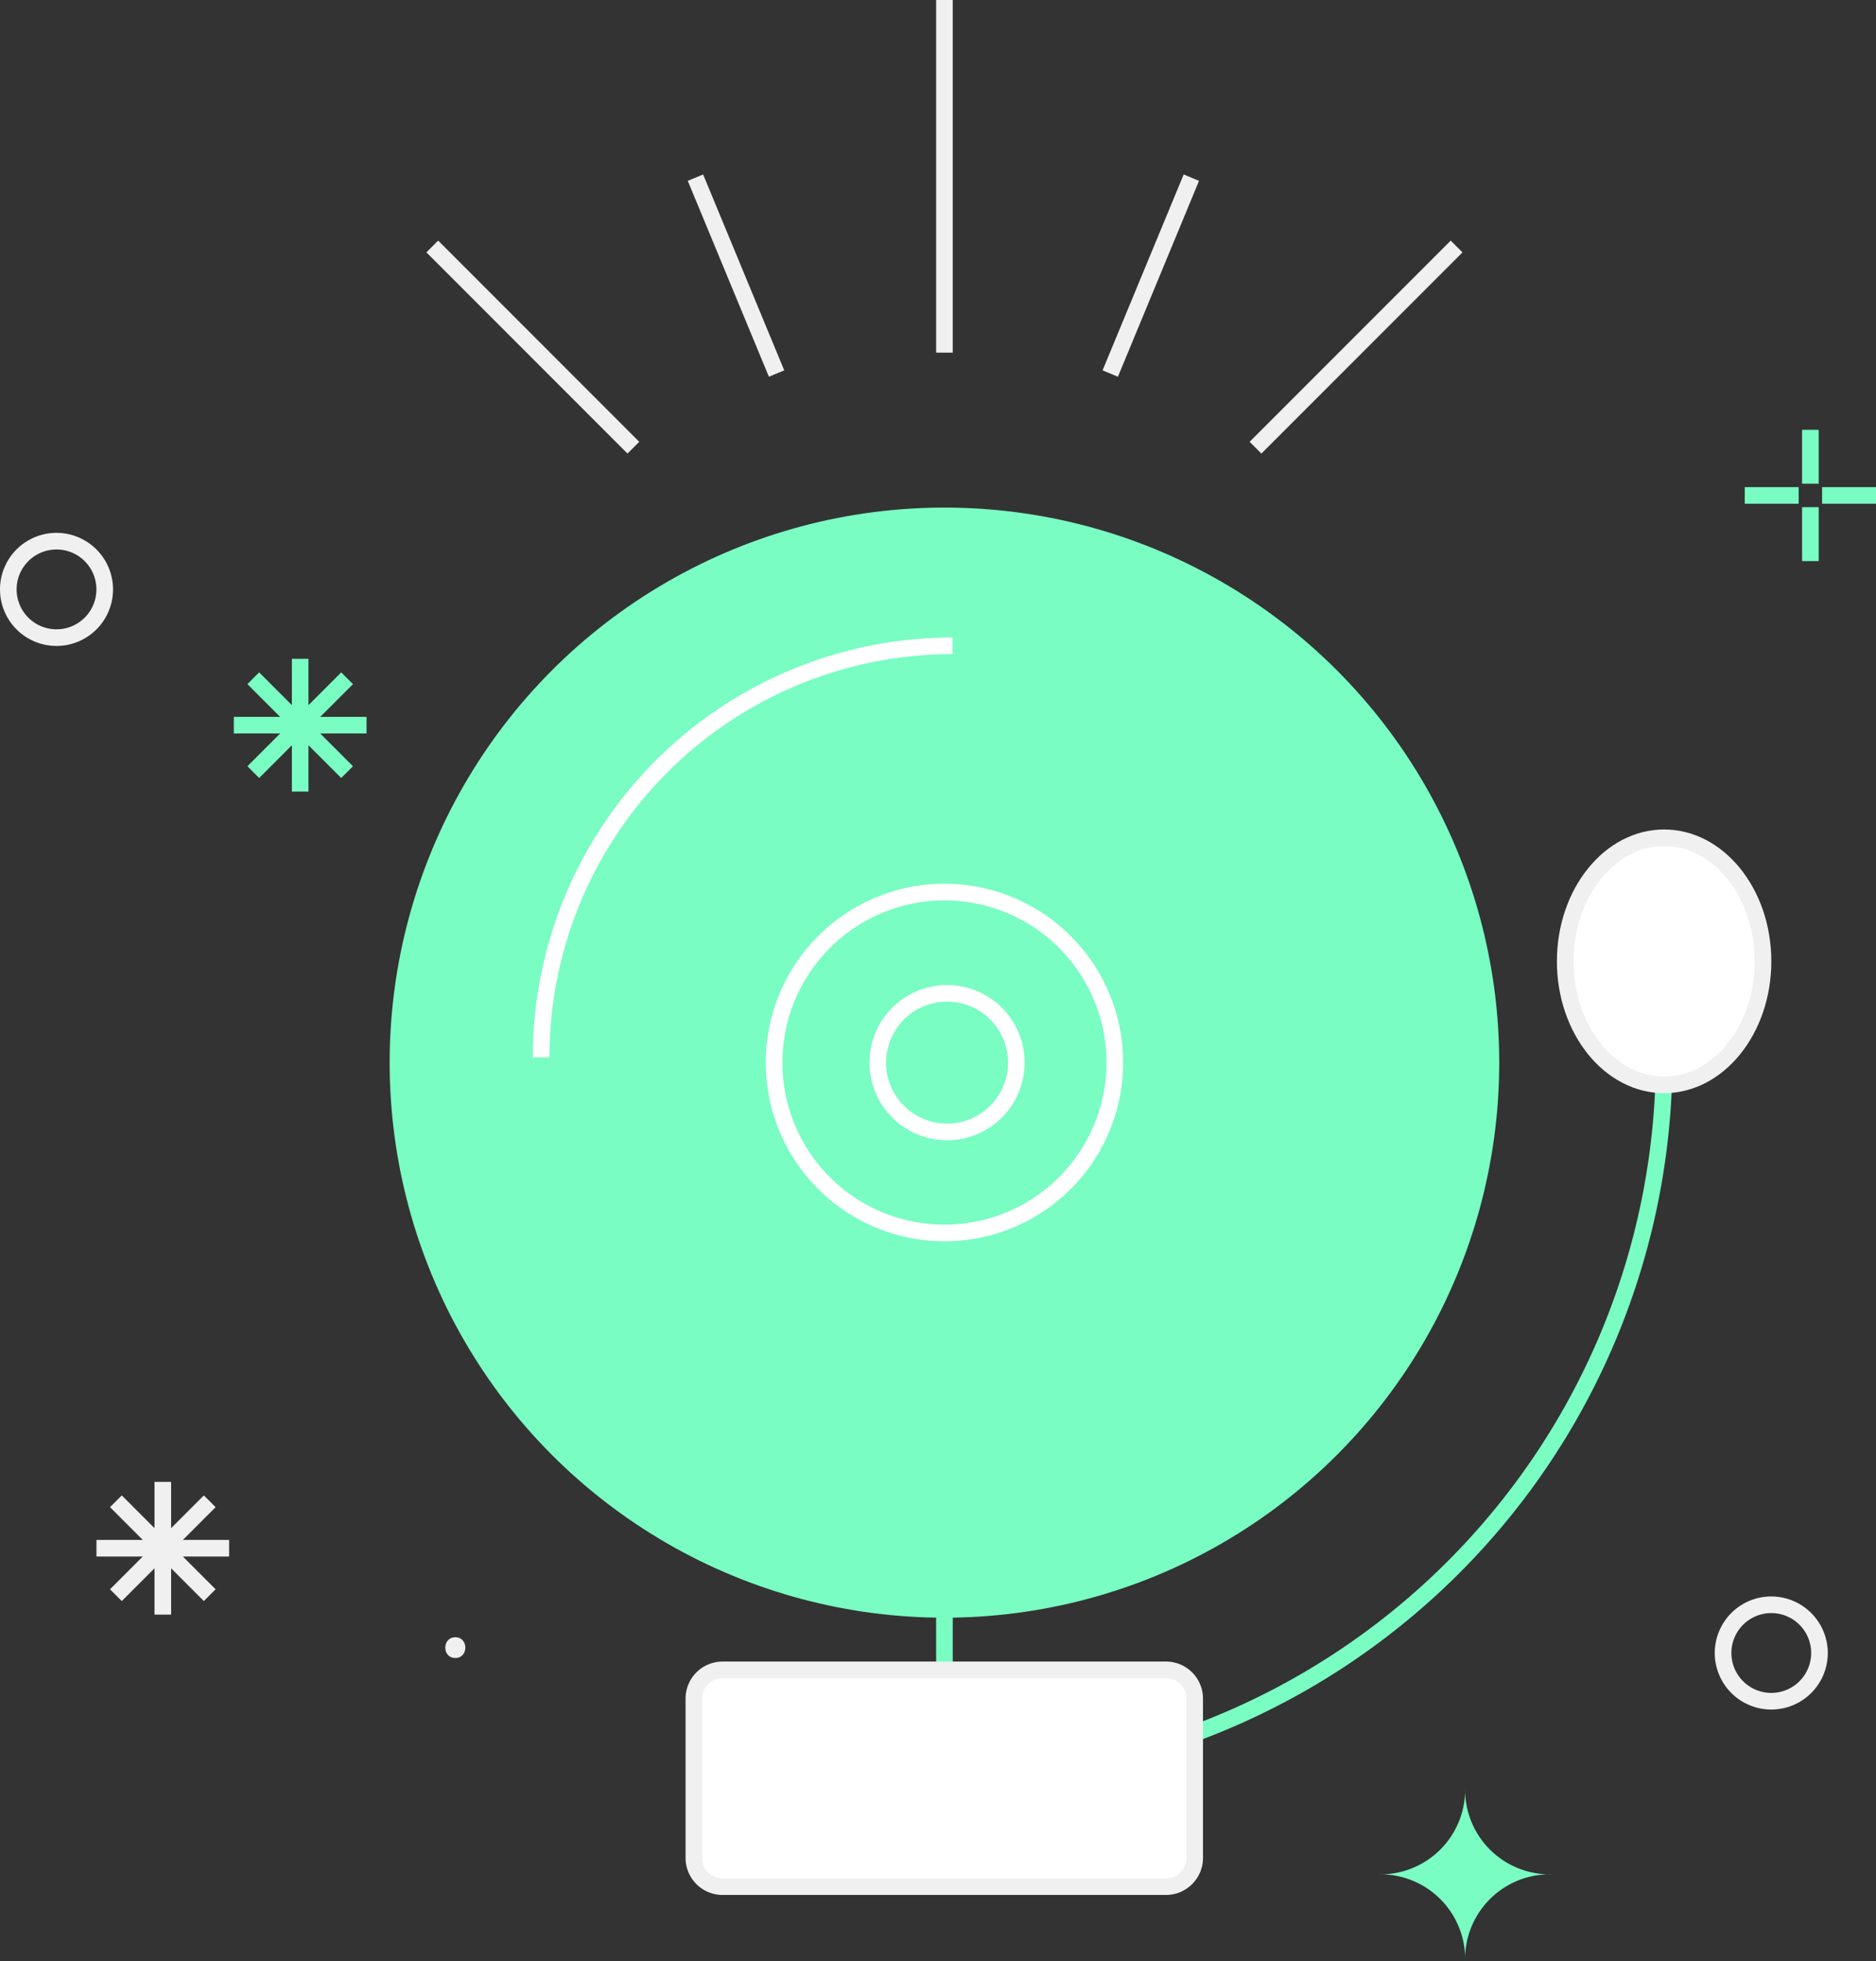 <svg id="Layer_1" data-name="Layer 1" xmlns="http://www.w3.org/2000/svg" viewBox="0 0 451.46 471.71"><rect x="0" y="0" width="451.46" height="471.71" fill="#333333" stroke="none"/><defs><style>.cls-1,.cls-5,.cls-7{fill:none;}.cls-1{stroke:#79fdc3;}.cls-1,.cls-4,.cls-5,.cls-7{stroke-miterlimit:10;stroke-width:4px;}.cls-2{fill:#79fdc3;}.cls-3,.cls-4{fill:#fff;}.cls-4,.cls-7{stroke:#f0f0f0;}.cls-5{stroke:#fff;}.cls-6{fill:#f0f0f0;}</style></defs><title>refer-a-friend-bonus</title><path class="cls-1" d="M423.58,1202.37a173.19,173.19,0,0,1-173.19,173.19v-90.23" transform="translate(-23.11 -947.83)"/><path class="cls-2" d="M396.56,1398.67a20.38,20.38,0,0,0-20.87,20.87,20.38,20.38,0,0,0-20.87-20.87,20.38,20.38,0,0,0,20.87-20.87A20.38,20.38,0,0,0,396.56,1398.67Z" transform="translate(-23.11 -947.83)"/><circle class="cls-2" cx="227.28" cy="255.6" r="133.51"/><path class="cls-3" d="M250.39,1164.4a39,39,0,1,1-39,39,39.07,39.07,0,0,1,39-39m0-4a43,43,0,1,0,43,43,43,43,0,0,0-43-43h0Z" transform="translate(-23.11 -947.83)"/><line class="cls-4" x1="227.28" y1="84.82" x2="227.28"/><line class="cls-4" x1="186.88" y1="89.85" x2="167.36" y2="42.73"/><line class="cls-4" x1="267.18" y1="89.85" x2="286.7" y2="42.73"/><line class="cls-4" x1="152.42" y1="107.68" x2="104.03" y2="59.29"/><line class="cls-4" x1="302.14" y1="107.68" x2="350.53" y2="59.29"/><path class="cls-5" d="M153.33,1202.17a99,99,0,0,1,99-99" transform="translate(-23.11 -947.83)"/><path class="cls-3" d="M423.58,1208.78c-13.12,0-23.8-13.33-23.8-29.71s10.67-29.71,23.8-29.71,23.8,13.33,23.8,29.71S436.7,1208.78,423.58,1208.78Z" transform="translate(-23.11 -947.83)"/><path class="cls-6" d="M423.58,1151.35c12,0,21.8,12.43,21.8,27.71s-9.78,27.71-21.8,27.71-21.8-12.43-21.8-27.71,9.78-27.71,21.8-27.71m0-4c-14.25,0-25.8,14.2-25.8,31.71s11.55,31.71,25.8,31.71,25.8-14.2,25.8-31.71-11.55-31.71-25.8-31.71h0Z" transform="translate(-23.11 -947.83)"/><rect class="cls-3" x="167.02" y="401.66" width="120.52" height="52.14" rx="6.91" ry="6.91"/><path class="cls-6" d="M303.73,1351.49a4.91,4.91,0,0,1,4.91,4.91v38.32a4.91,4.91,0,0,1-4.91,4.91H197a4.91,4.91,0,0,1-4.91-4.91V1356.4a4.91,4.91,0,0,1,4.91-4.91h106.7m0-4H197a8.91,8.91,0,0,0-8.91,8.91v38.32a8.91,8.91,0,0,0,8.91,8.91h106.7a8.91,8.91,0,0,0,8.91-8.91V1356.4a8.91,8.91,0,0,0-8.91-8.91h0Z" transform="translate(-23.11 -947.83)"/><line class="cls-1" x1="435.67" y1="103.38" x2="435.67" y2="116.35"/><line class="cls-1" x1="435.67" y1="121.99" x2="435.67" y2="134.96"/><line class="cls-1" x1="419.88" y1="119.17" x2="432.85" y2="119.17"/><line class="cls-1" x1="438.49" y1="119.17" x2="451.46" y2="119.17"/><line class="cls-1" x1="72.24" y1="158.47" x2="72.24" y2="190.4"/><line class="cls-1" x1="56.27" y1="174.43" x2="88.21" y2="174.43"/><line class="cls-1" x1="60.95" y1="163.14" x2="83.53" y2="185.72"/><line class="cls-1" x1="60.95" y1="185.72" x2="83.53" y2="163.14"/><path class="cls-6" d="M36.71,1080a9.6,9.6,0,1,1-9.6,9.6,9.6,9.6,0,0,1,9.6-9.6m0-4a13.6,13.6,0,1,0,13.6,13.6,13.62,13.62,0,0,0-13.6-13.6h0Z" transform="translate(-23.11 -947.83)"/><path class="cls-6" d="M449.37,1335.83a9.6,9.6,0,1,1-9.6,9.6,9.6,9.6,0,0,1,9.6-9.6m0-4a13.6,13.6,0,1,0,13.6,13.6,13.62,13.62,0,0,0-13.6-13.6h0Z" transform="translate(-23.11 -947.83)"/><line class="cls-7" x1="39.18" y1="356.44" x2="39.18" y2="388.37"/><line class="cls-7" x1="23.21" y1="372.4" x2="55.14" y2="372.4"/><line class="cls-7" x1="27.89" y1="361.11" x2="50.47" y2="383.69"/><line class="cls-7" x1="27.89" y1="383.69" x2="50.47" y2="361.11"/><circle class="cls-5" cx="227.91" cy="255.6" r="16.67"/><path class="cls-6" d="M132.68,1346.64c3.22,0,3.22-5,0-5s-3.22,5,0,5h0Z" transform="translate(-23.11 -947.83)"/></svg>